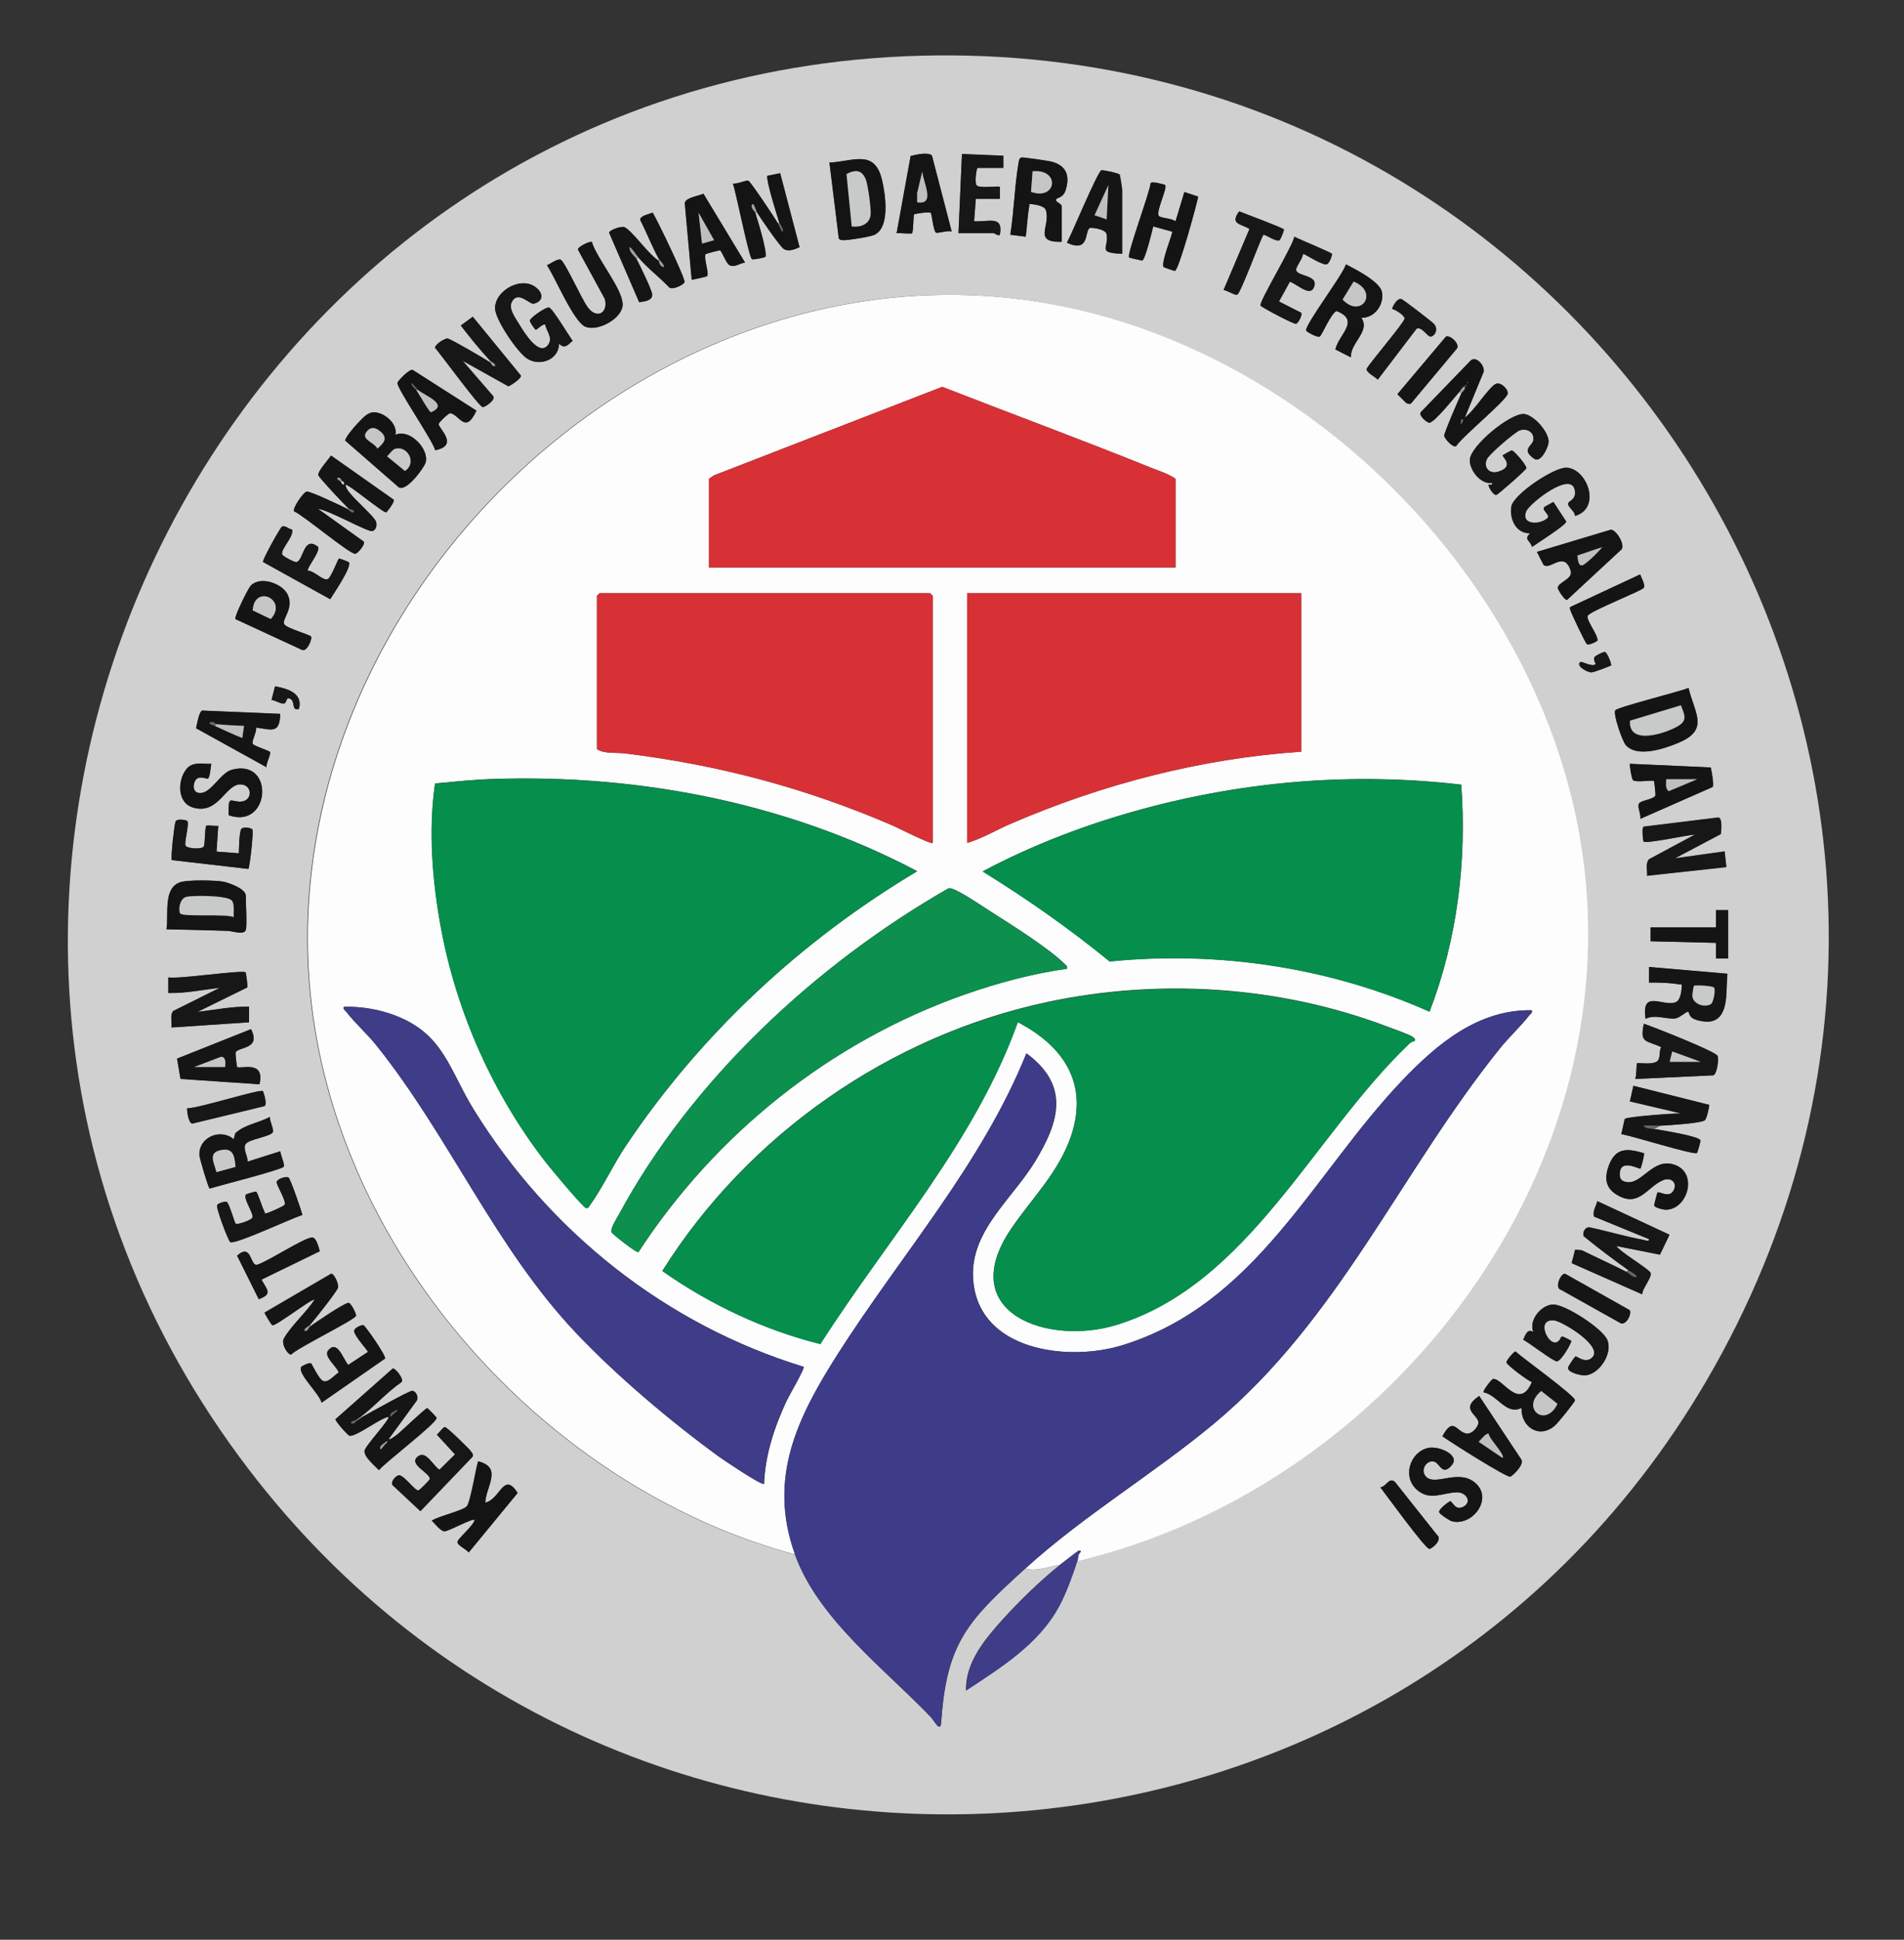 <?xml version="1.0" encoding="UTF-8"?>
<svg id="Layer_1" data-name="Layer 1" xmlns="http://www.w3.org/2000/svg" viewBox="0 0 110.01 112.02">
  <rect x="0" y="0" width="110.01" height="112.02" fill="#333333" stroke="none"/>
  <defs>
    <style>
      .cls-1 {
        fill: #3e3b88;
      }

      .cls-2 {
        fill: #666767;
      }

      .cls-3 {
        fill: #fdfdfd;
      }

      .cls-4 {
        fill: #0d8f4d;
      }

      .cls-5 {
        fill: #d73136;
      }

      .cls-6 {
        fill: #3f3c88;
      }

      .cls-7 {
        fill: #058e4c;
      }

      .cls-8 {
        fill: #181717;
      }

      .cls-9 {
        fill: #161515;
      }

      .cls-10 {
        fill: #c8c9c9;
      }

      .cls-11 {
        fill: #151414;
      }

      .cls-12 {
        fill: #9fa0a1;
      }

      .cls-13 {
        fill: #c6c6c6;
      }

      .cls-14 {
        fill: #d0d0d0;
      }

      .cls-15 {
        fill: #bebfc0;
      }
    </style>
  </defs>
  <path class="cls-14" d="M52.28,3.25c40.25-1.75,66.79,41.55,46.29,76.53-18.4,31.4-63.15,33.64-84.75,4.34C-10.17,51.6,12.08,5,52.28,3.25ZM54.98,13.37l-1.14-4.38c-.19-.23-.95-.06-1.23.02l-.81,4.46c.17-.03.84.05.89,0,.08-.08.08-1.04.11-1.08.05-.06.9-.17.97-.1.07.06.15,1.02.3,1.14.09.07.7-.15.9-.06ZM55.38,13.47h2.04c.05,0,.21.16.35.1.22-1.18-.7-.71-1.49-.79l.1-1.29h1.39v-.7c-.28-.05-1.21.11-1.35-.09-.12-.18,0-1,.06-1h1.49v-.7s-2.39-.1-2.39-.1l-.2,4.58ZM61.35,13.97v-2.04c0-.22-.45-.25-.3-.45.07-.09.39-.06.53-.52.25-.83.02-1.41-.82-1.63-.19-.05-1.65-.26-1.73-.24-.12.03-.14.14-.16.24-.24,1.34-.27,2.86-.49,4.22l.89.11c.08-.57.1-1.17.2-1.74.03-.14-.08-.17.14-.14.26.03.75.1.83.36.28.93-.78,1.85.92,1.82ZM47.92,9.39l.54,4.38c.07.1.19.1.3.1.3,0,1.54-.19,1.78-.32.89-.45.61-2.36.41-3.17-.43-1.79-1.66-1.05-3.04-.99ZM64.83,14.66v-3.73c0-.05-.12-.82-.14-.85-.06-.09-1-.28-1.06-.25-.25.14-1.69,3.65-1.99,4.18,1.3.61,1.02-.64,1.3-.84.09-.06.93.04.99.34.16.82-.59,1.07.89,1.14ZM43.74,12.28c.2.33,1.31,1.94,1.54,2.1.27.18.64.02.91-.1l-1.12-4.27-.74.15c-.07.27.57,2.3.7,2.73h-.1c-.17-.31-1.54-2.36-1.69-2.44-.11-.07-.69.22-.9.15.19.52.92,4.24,1.1,4.37.07.05.78-.09.79-.15.07-.37-.45-2.06-.6-2.53h.1ZM67.32,10.69s-.79-.24-.84-.1c-.05.55-1.39,4.11-1.24,4.28.03.03.71.18.75.18.18-.03.57-1.67.64-1.97l1.09.3c.08.07-.61,1.64-.5,2.03,0,.03.62.24.66.24.22-.03,1.24-3.77,1.35-4.29l-.8-.26-.51,1.69c-.23-.18-.75-.17-.94-.29-.26-.17.49-1.63.34-1.8ZM40.65,11.19c-.3.14-1.03.22-1.09.54l.4,4.43c.14-.02.86-.17.89-.21.13-.15-.22-1.11-.08-1.27.03-.03.78-.22.82-.22.11.02.35.75.56.86.3.15.6-.13.89-.15l-2.4-3.97ZM74.18,13.27c-.08-.11-2.26-.91-2.59-1.05-.54.74.07.69.6,1.01l-1.5,3.53c.19,0,.67.33.8.26.2-.12,1.26-3,1.49-3.44.11-.08.63.37.93.31.07-.02.3-.56.26-.6ZM38.07,14.96v.1c-.56-.31-1.54-1.74-1.99-1.94-.18-.08-.84.16-.89.31l1.74,4.02c.32-.04.77-.09.75-.45-.02-.27-.72-1.7-.9-2.04l.1-.1c.56.66,1.2,1.12,1.79,1.74.18.16.84-.15.88-.31.05-.22-1.56-3.55-1.84-4.01-.18.08-.75.18-.72.42.38.74.68,1.53,1.08,2.26ZM76.97,14.67c-.07-.1-1.91-.84-2.19-1-.09.55-2.07,3.79-1.95,3.98.06.1,1.95,1.1,2.05,1.05.13-.06.38-.52.29-.64l-1.28-.65.63-1.14c.38.11,1.13.86,1.37.36.37-.76-.92-.64-1.01-1.03-.04-.17.41-.69.39-.94.06-.05,1.02.61,1.34.61.21,0,.37-.57.35-.6ZM34.19,13.97c-.09-.06-.81.27-.79.44l1.55,2.84c.22.8-.45,1.22-.99.49-.34-.45-1.29-2.57-1.55-2.74-.16-.1-.6.23-.8.31.47.69,1.54,3.27,2.22,3.55.74.3,2.14-.48,2.15-1.27.01-.9-1.51-2.68-1.78-3.63ZM78.66,18.35c.76.02,1.34-.79,1.17-1.52-.13-.57-1.54-1.3-2.07-1.56-.18.62-2.35,3.45-2.3,3.82,0,.05.64.43.79.34.12-.07.65-1.35.97-1.47,1.39.55.13,1.34-.07,2.22l.9.46c-.07-.82,1.14-1.49.6-2.29ZM31.07,16.69c-.81-.83-2.46.04-2.46,1.11,0,.65,1.3,2.57,1.87,2.92.75.47,1.84.03,1.82-.88.33.33.5.1.79-.16-.21-.28-1.16-1.87-1.36-1.92-.18-.05-1.09.59-1.11.75-.01.09.29.52.34.53.08,0,.43-.38.55-.29.07.39.45.74.19,1.13-.52.8-1.44-.72-1.7-1.16-.2-.33-.62-.88-.43-1.27.35-.72,1.04.14,1.27.09.48-.11.59-.48.24-.85ZM45.93,89.77c1.34,3.73,5.2,6.61,7.86,9.4.18.19.55.93.59.3.31-4.63,1.58-5.91,4.87-8.9.58.24,1.37-.13,1.99-.2-1.13.91-2.31,2.05-3.29,3.13-1.04,1.15-2.18,2.5-2.14,4.13,2.01-1.33,4.2-2.68,5.37-4.87.4-.74.78-1.78,1.04-2.59,18.23-4.38,32.35-22.86,29.02-41.9-2.68-15.3-16.27-28.65-31.67-30.9-23.42-3.43-45.57,19.34-41.28,42.68,2.54,13.87,14.05,26.09,27.62,29.72ZM80.45,17.85c.19.05.7.36.7.55,0,.21-1.95,2.49-2.19,2.9-.04.22.51.47.64.63l2.24-2.94c.31-.16.64.49.83.45.27-.06.43-.47.16-.74-.13-.14-1.75-1.39-1.86-1.42-.26-.09-.57.52-.53.58ZM28.32,20.83v.1c-.29-.19-2.29-1.36-2.46-1.38-.17-.02-.73.34-.73.53.35.4,2.54,3.39,2.75,3.43.12.02.74-.39.62-.62l-1.78-2.06,2.65,1.48c.17-.07.75-.45.72-.62l-2.78-3.4-.69.51c.53.69,1.09,1.39,1.69,2.03ZM81.53,23.3l2.65-3.17c.19-.27-.42-.81-.64-.68l-2.8,3.32.5.5c.08.05.2.09.29.04ZM84.33,22.62l.1.1c-.15.33-1,2.27-.99,2.44,0,.15.5.72.69.6.36-.56,2.87-2.61,2.97-3.01.06-.25-.39-.71-.68-.58-.4.18-1.3,1.63-1.79,1.94l1.09-2.65c.06-.35-.43-.92-.75-.64l-2.89,2.99c-.12.19.36.6.5.6.29,0,1.47-1.49,1.74-1.79ZM27.53,23.72l-3.68-2.35c-.18-.11-.86.63-.89.73-.07.29,2.04,3.33,2.18,3.9,1.43-.28.16-1.28.2-1.52.01-.09.58-.65.69-.62.55.15.85,1.22,1.49-.14ZM22.85,25.11c.15-.67-.72-1.37-1.33-1.29-.33.04-.63.41-.86.64-.16.16-.73.82-.7.99l3.04,2.65c.41.44,1.53-1.11,1.6-1.4.2-.78-.94-1.96-1.74-1.59ZM86.82,26.3c-.05.06.75.66-.3.95-.48.13-.83-.26-.62-.73.12-.28,1.63-1.58,1.91-1.67.38-.12.79.07.79.5,0,.41-.79.58.05,1.15.37.25.8-.67.82-.97.03-.57-.85-1.58-1.43-1.62-.79-.05-3.08,1.83-3.12,2.64-.03.6.63,1.44,1.29,1.34.04.17-.17.06-.2.1-.06.08.27.63.44.59.11-.03,1.72-1.44,1.74-1.55-.04-.22-.71-1-.85-1.02-.03,0-.52.27-.53.29ZM20.17,29.39h-.1c-.33-.17-2.12-1.02-2.34-1-.2.02-.8.91-.75,1.13.57.25,3.19,2.46,3.54,2.46.14,0,.6-.55.5-.7l-2.64-1.89c.53.02,2.84,1.33,3.12,1.28.23-.04.31-.36.21-.58-.14-.29-1.16-1.2-1.44-1.55-.12-.15-.3-.35-.3-.54.1-.11,2.14,1.6,2.34,1.59.04,0,.5-.59.44-.73l-3.62-2.55c-.15.21-.78.92-.74,1.13.03.13,1.57,1.78,1.78,1.95ZM91,29.78c1.51-.45.73-2.67-.46-2.78-.69-.07-3.1,1.55-3.22,2.24s.26,1.57,1.09,1.54c-.4.4,0,.4.1.79.29-.21,1.94-1.24,1.98-1.46l-.74-1.13c-.09.05-.52.28-.54.31-.13.18.39.46.19.63-.48.42-1.55.37-1.22-.42.19-.44,2.75-2.48,2.82-1.08.02.48-.41.48-.4.68s.39.42.39.66ZM16.88,30.59c-.18-.01-.43-.27-.59-.17-.1.06-1.15,1.94-1.09,2.04l3.88,2.15c.2-.33,1.25-1.86,1.08-2.13-.02-.03-.55-.24-.58-.21-.07.05-.46,1.13-.66,1.19-.28.08-.79-.51-1.13-.49-.1-.14.72-1.09.59-1.38-.86-.68-.83.78-1.25.88-.09.02-.79-.33-.83-.45-.09-.3.68-1.01.58-1.42ZM89.22,32.65c.41.24,1.16-.84,1.53.31.16.5-.8.68-.74,1.03,0,.05.38.69.53.66l3.15-2.92c.22-.28-.32-1.16-.63-1.13l-4.26,1.28c.09.13.35.74.42.78ZM94.77,33.17l-4.03,1.88c-.07.07-.02.13,0,.2.03.13.86,1.89.95,1.95.12.08.6-.16.61-.22.02-.34-.7-1.22-.56-1.43.17-.27,3.13-1.44,3.23-1.6.12-.18-.15-.57-.2-.78ZM17.97,36.76c-.09-.12-1.39-.47-1.54-.7-.19-.29.61-.94.17-1.76-.34-.63-1.58-1.04-2.11-.48-.16.17-.97,1.82-.89,1.93l3.85,1.78c.29.14.6-.66.52-.77ZM93.08,38.43c.04-.06-.2-.74-.36-.78-.08-.02-.55.22-.59.29-.1.16.07.38.06.4-.17.23-.81-.19-.9-.1-.23.23.4.58.65.59.15,0,1.1-.35,1.13-.4ZM17.28,40.93c.22-.92-.68-1.16-1.39-1.29l-.2.79c.21,0,.55.25.73.2.16-.05.09-.37.31-.29.38.14.06.75.55.6ZM97.56,39.73c-.51.21-4.11,1.11-4.23,1.29-.14.2.4,1.76.6,2,.65.76,2.27.21,3.06-.13,1.79-.75.92-1.7.57-3.16ZM16.19,41.22l-4.51-.19c-.18.06-.3.79-.35,1.02l4.07,2.25c-.05-.21.29-.76.19-.89-.04-.06-.98-.36-1-.47-.03-.21.24-.67.21-.93.93.13,1.36.37,1.39-.8ZM12.21,44.11c-.52.03-1.06-.15-1.44.3-.51.63-.56,1.93.36,2.22,1.51.47,1.89-1.41,2.81-1.33.65.06.65.94,0,.99s-.76-.46-.73.79c2.41.83,2.67-3.29.19-2.63-.67.18-1.19,1.35-1.84,1.35-.4,0-.45-.39-.3-.7.19-.38.68-.09.75-.14.13-.1.15-.66.19-.85ZM98.84,44.32l-4.67-.21s.1.89.19.95c.19.14,1.13-.03,1.2.04.03.03.11.79.09.83-.08.23-.83.29-.94.46-.14.2.13.65.06.9l4.18-1.84c.1-.09-.07-1.09-.11-1.13ZM99.43,48.17c.02-.21.11-.91-.14-.97l-4.32.53c-.12.07-.02.82,0,.85.15.16,2.57-.38,2.98-.4l-2.68,1.44c-.2.24-.07.64-.1.94l4.58-.5-.1-.9-2.88.4,2.67-1.41ZM10.81,47.4s-.6-.17-.67.06-.28,2.12-.21,2.21l4.42.51c.09-.17.31-2.16.23-2.28-.06-.09-.53-.18-.64-.02-.12.19-.13,1.12-.14,1.4l-1.29-.1.1-1.49c-.14.03-.64-.04-.69,0-.09.09-.06,1.06-.15,1.2-.13.18-1.01.11-1.06-.07-.06-.26.25-1.27.1-1.42ZM14.2,53.71c.08-.27,0-1.58,0-1.99s-1.02-.77-1.37-.82c-.49-.07-1.95-.1-2.4.04-1.03.32-.68,1.87-.81,2.72,1.18.02,2.36.06,3.54.09.23,0,.94.26,1.04-.05ZM99.85,52.56h-.7s0,.99,0,.99h-3.78v.8s3.78.1,3.78.1v.9s.7,0,.7,0v-2.79ZM97.56,58.43s.03.26.26.39c.26.15.82.23,1.12.15,1.01-.3.76-1.91.87-2.73l-4.53-.39v.9c.58-.01,1.17,0,1.74.1.14.02.16-.07.15.15-.02.27-.08.75-.32.87-.69.34-2.04-.8-1.77.97.54-.27,1.24.04,1.71-.02.27-.03.68-.45.77-.38ZM14.19,56.15c-.16-.16-3.91.41-4.47.29v.9c1,.02,1.99-.19,2.98-.3l-2.69,1.34c-.2.22-.06.66-.1.95l4.48-.3v-.9c-1-.02-1.99.19-2.98.3l2.87-1.41c.05-.07-.06-.84-.09-.88ZM94.48,62.31l4.51-.21c.22-.07.32-.9.25-1.12-.09-.25-3.73-1.68-4.26-1.86-.25,1.15.11.93,1,1.35-.13.22-.03.62-.2.79-.25.27-1.14.09-1.2.15-.03.03-.02.75-.1.9ZM14.5,59.43l-4.27,1.7.2,1.17,4.56.31c.34-1.44-1.14-.84-1.29-1-.03-.03-.11-.79-.09-.83.12-.35,1.5-.16.89-1.36ZM95.97,65c.47-.02,2.2-.13,2.51-.3.14-.08.31-.86.27-.9l-4.38-1.1-.2.9,2.98.7c-.41-.02-3.11.18-3.27.31-.04.03-.16.74-.21.88.54.07,4.18,1.22,4.37,1.09.03-.02.21-.61.2-.73-.08-.25-2.29-.59-2.68-.66l.4-.2ZM15.19,63.01c-.18-.13-3.81,1.03-4.37.99-.04.04.07.95.32.88l4.09-.99c.28,0,0-.85-.04-.88ZM15.59,64.5c-.64.35-1.44.43-1.99.94l-.09.35c-.75-.66-2.05-.12-1.98.93.01.2.5,1.86.59,1.91.52-.16,4.15-1.08,4.28-1.26.08-.11-.2-.71-.2-.89l-1.89.6c.02-.31-.29-.75-.11-1.02s1.41-.42,1.56-.67c.1-.16-.2-.67-.16-.9ZM94.97,66.59c-.95-.28-1.61-.32-2,.72-.26.68-.22,1.27.45,1.68,1.29.79,1.75-.46,2.69-.84.49-.2.88.22.56.66-.26.37-.79-.03-.89.06-.03.03-.2.7-.19.74.03.14.53.24.65.25,1.27.02,1.91-2.13.51-2.6-1.25-.42-1.87,1.18-2.78,1-.32-.06-.39-.22-.37-.52.04-.84,1.12-.2,1.19-.26.04-.03.25-.83.2-.89ZM16.67,68c-.14-.09-.64.08-.68.25-.04.19.58,1.11.45,1.33-.05.09-.87.44-1.02.48-.19.05-.1-.02-.15-.11-.13-.23-.36-1.03-.47-1.13-.04-.03-.57.14-.59.17-.17.23.46,1.08.38,1.32-.05.15-.86.44-.98.35-.05-.04-.36-1.14-.5-1.24-.1-.07-.5.07-.56.16-.1.14.64,2.07.75,2.15.26.18,3.63-1.42,4.17-1.56-.06-.29-.7-2.11-.8-2.17ZM93.98,73.45c-.85-.44-1.73-.82-2.58-1.25l-.39-.04-.2.78,4.07,1.8c0-.32.57-.97.49-1.23-.07-.22-1.77-1.21-1.98-1.56l2.52.5.55-1.15-4.17-1.94c-.07.3-.28.56-.19.89l3.17,1.3c.02.19-.2.07-.3.05-1.05-.19-2.1-.51-3.15-.73-.25,0-.39.3-.32.51.83.68,1.7,1.33,2.58,1.96l-.1.1ZM18.48,72.26c-.07-.21-.19-.79-.44-.8-.46,0-2.58,1.41-3.21,1.58-.39.04-.3-1.28-1.13-.53l1.25,2.51c.83-.3.48-.53.16-1.13l3.37-1.64ZM17.88,76.54c.26-.29,1.58-1.95,1.65-2.19.06-.19-.23-.82-.4-.8l-3.84,2.24c-.01.05.4.73.45.73.26.02,2.32-1.59,2.44-1.48-.47.73-1.36,1.52-1.78,2.25-.17.3.22.94.42.92.39-.4,3.72-2.02,3.75-2.24.02-.11-.3-.77-.45-.74-.29.05-1.9,1.14-2.24,1.39v-.1ZM94.16,75.66l-3.73-2.1c-.25-.04-.64.83-.23.93l3.45,1.93c.32.1.64-.54.51-.76ZM90.79,77.43c-.82-.46-.46-.17-.79.05-.52.35-1.33-1.38-.18-1.23.46.06,2.94,1.54,2.13,2.18-.38.3-.8-.1-.91-.1-.05,0-.43.57-.44.65-.03.28.72.44.94.44.82,0,1.66-1.24,1.33-2.04-.27-.66-2.43-2.06-3.13-2.05s-1.44.93-1.14,1.59c-.34-.22-.47.16-.59.44.32.17,1.73,1.25,1.94,1.25.26,0,.89-1.13.84-1.19ZM18.58,81.01l3.67-2.55c.05-.18-1.14-1.89-1.25-1.92-.13-.04-.56.17-.54.34.03.31.8,1.12.8,1.2l-1.14.75c-.31-.36-.61-1.45-1.15-.85-.31.35.5.93.6,1.29-.28.16-.64.67-.95.46-.24-.16-.6-.96-.65-.99-.1-.06-.54.15-.57.21-.22.39,1.1,1.59,1.18,2.07ZM87.91,81.31c-.03,1.08,1.02,1.81,1.94,1,.16-.14,1.14-1.35,1.15-1.45,0-.26-3.04-2.45-3.44-2.82-.08,0-.53.51-.52.63.01.15,1.23,1.05,1.47,1.14-.73,1.69-1.68-.23-2.24-.18-.08,0-.61.69-.55.77.8.15,1.3,1.34,2.19.9ZM20.86,81.81c.8-.61,1.5-1.41,2.34-1.99.18-.17-.36-.83-.5-.79l-3.31,2.93c0,.12.74.95.82.96.46,0,1.69-.98,2.24-1.1.13.12-1.34,1.67-1.38,1.96-.05.35.61.88.83,1.12.34-.44,3.38-2.74,3.33-3.02,0-.04-.5-.56-.54-.56-.11,0-1.46,1.3-1.69,1.49-.09.07-.47.37-.54.3l1.62-2.22c.13-.2-.04-.56-.27-.57-.16,0-2.48,1.29-2.84,1.49h-.1ZM85.47,80.62c-1.16.78-.05,1.08-.05,1.54,0,.24-.39.71-.72.63-.6-.15-.74-.98-1.36.16.44.32,3.69,2.38,3.91,2.33.16-.03.86-.74.64-1l-2.42-3.65ZM25.7,82.41c-.11.02-.34.35-.46.44l1.05,1.14-.9.89c-.35-.23-.76-1.09-1.2-.8-.7.46.71.98.64,1.34,0,.06-.6.64-.65.65-.2.03-.79-.83-1.1-.87-.2-.03-.62.46-.33.63l1.54,1.44,3.02-3.15c.05-.12-.02-.19-.08-.28-.11-.17-1.43-1.45-1.53-1.43ZM82.51,83.62c-1.05.24-1.53,1.69-.6,2.45.74.61,1.49.12,2.28.11.51,0,.86.53.4.81-.52.31-.65-.29-.8-.29-.07,0-.67.46-.64.62.02.12.62.5.76.54,1.22.28,2.41-1.38,1.27-2.27-.93-.72-2.18.18-2.73-.26-.45-.36-.06-1.06.42-.92.33.09.46.87,1.02.19.48-.58-.77-1.12-1.38-.98ZM28.03,86.78c.04-.95,1.02-2.01-.4-2.39-.09.09-.42,2.23-.65,2.58-.18.26-1.7.6-2.04.85.18.15.51.61.74.61s1.61-.76,1.74-.66c-.05.32-.96,1.07-.99,1.26-.04.22.53.43.64.63l2.83-3.44c-.81-1.29-1.01.4-1.88.56ZM79.75,85.89c.32.42,2.61,3.56,2.83,3.56.17,0,.8-.55.44-.81l-2.42-3.05c-.36-.31-.49.28-.85.31Z"/>
  <path class="cls-3" d="M62.25,90.17c.05-.16,0-.4.2-.55.02-.07-.1-.07-.15-.05-.06.03-.91.69-1.05.8-.62.07-1.41.43-1.99.2,3.37-3.06,7.38-5.44,10.89-8.36,7.24-6.03,10.78-14.56,16.57-21.73.5-.61,1.18-1.25,1.64-1.84.08-.1.19-.13.15-.3-3.11-.05-5.49,1.96-7.51,4.08-5.17,5.43-8.41,12.89-16.16,15.27-2.95.91-7.8.4-8.53-3.21-.62-3.11,2.03-5.01,3.49-7.39s1.99-4.43-.49-6.26c-2.59,6.41-7.23,11.6-10.89,17.35-2.33,3.66-4.08,7.16-2.48,11.59-13.57-3.64-25.08-15.85-27.62-29.72-4.28-23.34,17.86-46.1,41.28-42.68,15.4,2.25,28.98,15.6,31.67,30.9,3.34,19.04-10.78,37.52-29.02,41.9ZM67.92,32.77v-5.12c-.4-.28-.91-.44-1.37-.62-4.01-1.62-8.08-3.12-12.11-4.69l-13.18,5.11-.3.2v5.12h26.96ZM53.89,48.68v-14.27s-.14-.15-.15-.15h-19.1s-.15.14-.15.15v8.85c.43.29,1.14.19,1.64.25,5.47.68,10.39,1.99,15.44,4.16.29.13,2.22,1.11,2.32,1.01ZM75.18,34.26h-19.3v14.42c.86-.25,1.68-.75,2.52-1.11,5.31-2.29,10.99-3.77,16.78-4.16v-9.15ZM27.61,45.03c-.82.04-1.66.15-2.47.21-.39,2.71-.16,5.63.34,8.33.9,4.9,3.04,9.68,6.1,13.6.26.33,2.12,2.56,2.28,2.59.14.03.17-.08.23-.16.71-.98,1.35-2.35,2.06-3.41,4.33-6.47,10.16-11.9,16.85-15.88-7.74-4.08-16.64-5.72-25.38-5.29ZM84.42,45.31c-6.2-.72-12.4-.22-18.41,1.41-3.18.86-6.33,2.06-9.23,3.6,2.56,1.58,5.01,3.3,7.34,5.2,6.28-.63,12.73.34,18.48,2.9,1.59-4.12,2.16-8.69,1.83-13.12ZM61.65,55.95c.04-.17-.05-.2-.15-.3-.91-.89-2.95-2.18-4.07-2.89-.53-.34-1.87-1.25-2.37-1.42-.13-.04-.21-.09-.33,0-7.59,4.36-14.75,11.01-18.95,18.76-.13.23-.54.87-.44,1.06.07.13,1.45,1.2,1.55,1.15,4.46-6.85,11.11-12.16,18.85-14.88,1.91-.67,3.91-1.21,5.92-1.49ZM81.74,60.12c.07-.09-.03-.18-.11-.24-.18-.14-1.25-.51-1.56-.63-6.17-2.32-13.09-2.76-19.54-1.39-9.11,1.94-17.32,7.66-22.26,15.53,2.75,1.94,5.86,3.4,9.13,4.22,3.91-6.12,8.92-11.65,11.41-18.59,2.64,1.38,4.09,3.54,3.08,6.56-.72,2.14-2.3,3.64-3.51,5.44-3.21,4.81,2.19,6.72,6.17,5.47,7.63-2.38,11.36-10.98,16.89-16.24.11-.11.29-.13.3-.15ZM46.43,78.93c-7.96-2.44-14.68-7.79-19.04-14.83-1.43-2.31-1.73-4.36-4.51-5.44-.95-.37-1.99-.54-3.01-.52-.04.17.07.2.15.3.48.63,1.21,1.28,1.74,1.94,4.22,5.27,6.87,11.69,11.54,16.61,2.36,2.49,5.49,5.13,8.27,7.15.24.17,2.47,1.68,2.58,1.55.06-1.68.61-3.31,1.31-4.81.14-.29,1.05-1.85.98-1.95Z"/>
  <path class="cls-1" d="M45.93,89.77c-1.59-4.43.15-7.93,2.48-11.59,3.67-5.75,8.31-10.95,10.89-17.35,2.48,1.83,1.9,3.95.49,6.26s-4.12,4.28-3.49,7.39c.72,3.62,5.58,4.12,8.53,3.21,7.75-2.38,11-9.84,16.16-15.27,2.02-2.12,4.4-4.13,7.51-4.08.04.17-.07.2-.15.3-.46.6-1.14,1.23-1.64,1.84-5.79,7.17-9.32,15.7-16.57,21.73-3.51,2.92-7.52,5.29-10.89,8.36s-4.57,4.28-4.87,8.9c-.04.63-.42-.12-.59-.3-2.67-2.79-6.52-5.67-7.86-9.4Z"/>
  <path class="cls-6" d="M61.25,90.36c.14-.11.99-.77,1.05-.8.04-.02.16-.03.15.05-.19.15-.14.38-.2.55-.26.8-.64,1.85-1.04,2.59-1.18,2.2-3.36,3.54-5.37,4.87-.04-1.63,1.1-2.98,2.14-4.13.98-1.08,2.15-2.22,3.29-3.13Z"/>
  <path class="cls-8" d="M94.08,73.35c-.88-.62-1.75-1.28-2.58-1.96-.07-.21.07-.51.32-.51,1.05.22,2.1.54,3.15.73.1.02.33.13.3-.05l-3.17-1.3c-.09-.33.12-.59.19-.89l4.17,1.94-.55,1.15-2.52-.5c.21.35,1.92,1.34,1.98,1.56.08.26-.49.91-.49,1.23l-4.07-1.8.2-.78.39.04c.86.42,1.73.81,2.58,1.25.17.09.35.33.6.3-.09-.19-.33-.28-.5-.4Z"/>
  <path class="cls-9" d="M20.17,29.39c-.2-.17-1.75-1.82-1.78-1.95-.04-.21.59-.92.74-1.13l3.62,2.55c.06.13-.4.72-.44.73-.2.02-2.23-1.69-2.34-1.59,0,.2.18.4.3.54.28.35,1.3,1.26,1.44,1.55.1.22.02.54-.21.58-.28.05-2.59-1.26-3.12-1.28l2.64,1.89c.1.16-.36.7-.5.7-.35,0-2.97-2.21-3.54-2.46-.05-.23.56-1.11.75-1.13.22-.02,2.01.83,2.34,1,.1.05.18.23.35.2.15-.14-.23-.19-.25-.2ZM19.67,27.79c.06.06.08.21.2.2.05-.19-.07-.16-.1-.2-.07-.09-.09-.23-.25-.2l-.05.05c.04.07.15.1.2.15Z"/>
  <path class="cls-9" d="M20.86,81.81s-.22.15-.3.2c-.03.02-.4.07-.25.2.16.03.25-.14.35-.2.11-.06.21-.15.3-.2.36-.2,2.68-1.5,2.84-1.49.24,0,.4.37.27.57l-1.62,2.22c.08.07.45-.23.54-.3.23-.19,1.58-1.48,1.69-1.49.04,0,.53.52.54.56.05.28-2.98,2.58-3.33,3.02-.22-.24-.88-.77-.83-1.12.04-.29,1.51-1.84,1.38-1.96-.55.12-1.78,1.11-2.24,1.1-.08,0-.83-.83-.82-.96l3.31-2.93c.14-.03.67.63.5.79-.84.57-1.54,1.38-2.34,1.99ZM22.56,81.81l.39-.35-.05-.05c-.14.15-.4.13-.35.4ZM22.26,83.3c-.12.09-.31.16-.3.35l.05.05.25-.3c.15-.15.2-.25,0-.1Z"/>
  <path class="cls-8" d="M99.43,48.17l-2.67,1.41,2.88-.4.1.9-4.58.5c.03-.3-.1-.7.1-.94l2.68-1.44c-.41.01-2.83.55-2.98.4-.03-.03-.12-.78,0-.85l4.32-.53c.25.06.16.75.14.97Z"/>
  <path class="cls-8" d="M14.19,56.15s.14.8.09.88l-2.87,1.41c.99-.11,1.98-.32,2.98-.3v.9s-4.48.3-4.48.3c.03-.29-.1-.73.1-.95l2.69-1.34c-.99.11-1.98.32-2.98.3v-.9c.56.11,4.31-.45,4.47-.29Z"/>
  <path class="cls-8" d="M28.32,20.83c-.59-.64-1.15-1.34-1.69-2.03l.69-.51,2.78,3.4c.03.17-.55.55-.72.62l-2.65-1.48,1.78,2.06c.12.23-.51.64-.62.62-.22-.04-2.41-3.03-2.75-3.43,0-.19.56-.55.73-.53.18.02,2.17,1.19,2.46,1.38.08.05.09.27.3.2-.02-.16-.22-.21-.3-.3Z"/>
  <path class="cls-9" d="M17.88,76.64c.34-.25,1.95-1.34,2.24-1.39.15-.03.47.63.45.74-.03.22-3.36,1.84-3.75,2.24-.19.02-.59-.61-.42-.92.41-.74,1.3-1.52,1.78-2.25-.12-.11-2.18,1.5-2.44,1.48-.05,0-.46-.68-.45-.73l3.84-2.24c.18-.02.46.61.4.8-.08.24-1.39,1.89-1.65,2.19-.08.09-.28.14-.3.3.21.07.22-.14.3-.2Z"/>
  <path class="cls-11" d="M84.33,22.62c-.27.3-1.45,1.79-1.74,1.79-.15,0-.63-.41-.5-.6l2.89-2.99c.32-.28.81.29.75.64l-1.09,2.65c.49-.31,1.39-1.76,1.79-1.94.29-.13.75.33.68.58-.1.4-2.61,2.45-2.97,3.01-.19.12-.69-.45-.69-.6,0-.17.84-2.11.99-2.44.05-.11.26-.2.2-.4.02.02.1-.02.1-.05,0-.11-.15,0-.1.05-.16.03-.21.2-.3.3ZM84.78,22.03v.1c.06-.03.06-.07,0-.1ZM84.43,24.21l-.05.3c.15-.1.25-.31.05-.3Z"/>
  <path class="cls-11" d="M43.74,12.28c-.05-.09-.16-.5-.25-.5-.2.17.12.42.15.5.15.47.67,2.16.6,2.53-.01.06-.73.2-.79.15-.18-.13-.92-3.85-1.1-4.37.21.07.79-.22.9-.15.14.08,1.51,2.13,1.69,2.44.09.16.14.35.25.5.18,0-.14-.46-.15-.5-.14-.42-.78-2.45-.7-2.73l.74-.15,1.12,4.27c-.27.12-.65.28-.91.1-.23-.15-1.34-1.76-1.54-2.1Z"/>
  <path class="cls-9" d="M95.57,65.2c.39.07,2.6.41,2.68.66,0,.12-.17.7-.2.73-.18.13-3.83-1.02-4.37-1.09.06-.14.18-.85.21-.88.16-.13,2.86-.33,3.27-.31l-2.98-.7.2-.9,4.38,1.1s-.13.82-.27.9c-.31.17-2.05.27-2.51.3-.33.02-.66-.01-.99,0,.04.18.44.17.6.2Z"/>
  <path class="cls-9" d="M36.88,14.86c-.16-.19-.31-.45-.5-.6-.05.3.32.56.4.7.18.35.88,1.77.9,2.04.03.36-.43.41-.75.45l-1.74-4.02c.05-.15.71-.39.89-.31.45.2,1.43,1.63,1.99,1.94,0,.13.13.4.3.35-.03-.19-.25-.36-.3-.45-.4-.73-.7-1.51-1.08-2.26-.02-.24.55-.34.72-.42.28.46,1.89,3.79,1.84,4.01-.04.16-.7.47-.88.31-.59-.62-1.23-1.09-1.79-1.74Z"/>
  <path class="cls-9" d="M97.56,58.43c-.09-.07-.51.35-.77.38-.48.06-1.17-.26-1.71.02-.28-1.77,1.08-.63,1.77-.97.24-.12.31-.61.32-.87.01-.22,0-.12-.15-.15-.57-.09-1.17-.11-1.74-.1v-.9s4.53.39,4.53.39c-.12.82.14,2.43-.87,2.73-.29.09-.86,0-1.12-.15-.23-.13-.24-.37-.26-.39ZM99.04,57.05c-.08-.12-1.12-.16-1.17-.11-.02.02-.09.49-.09.55.02.51.73.73,1.08.5.14-.09.27-.8.18-.93Z"/>
  <path class="cls-11" d="M61.35,13.97c-1.7.03-.64-.89-.92-1.82-.08-.26-.57-.33-.83-.36-.22-.03-.11,0-.14.14-.11.57-.13,1.17-.2,1.74l-.89-.11c.22-1.35.25-2.88.49-4.22.02-.11.04-.21.16-.24.08-.02,1.54.19,1.73.24.85.22,1.08.8.82,1.63-.14.46-.46.43-.53.52-.15.19.3.23.3.45v2.04ZM59.57,11.08c1.48.53,1.72-1.34.09-1.19l-.09,1.19Z"/>
  <path class="cls-9" d="M15.59,64.5c-.04.23.26.74.16.9-.15.24-1.37.39-1.56.67s.13.71.11,1.02l1.89-.6c0,.18.27.78.2.89-.13.18-3.76,1.1-4.28,1.26-.08-.06-.57-1.72-.59-1.91-.07-1.05,1.23-1.59,1.98-.93l.09-.35c.55-.51,1.35-.59,1.99-.94ZM13.6,67.39c-.05-.52-.09-1.08-.74-.99-.88.12-.53.67-.36,1.29l1.09-.3Z"/>
  <path class="cls-11" d="M87.91,81.31c-.88.44-1.38-.75-2.19-.9-.07-.08.47-.76.55-.77.56-.05,1.51,1.87,2.24.18-.24-.09-1.46-.99-1.47-1.14,0-.12.44-.63.52-.63.4.37,3.44,2.55,3.44,2.82,0,.1-.99,1.31-1.15,1.45-.92.81-1.97.08-1.94-1ZM89.05,80.33c-1.23.99.25,2.17.94.74l-.94-.74Z"/>
  <path class="cls-11" d="M78.66,18.35c.54.79-.67,1.46-.6,2.29l-.9-.46c.21-.88,1.46-1.66.07-2.22-.32.12-.85,1.4-.97,1.47-.15.09-.78-.29-.79-.34-.05-.37,2.11-3.2,2.3-3.82.52.26,1.93.99,2.07,1.56.17.74-.41,1.54-1.17,1.52ZM78.21,16.26l-.64,1.04c1.08,1.13,2.12-.44.64-1.04Z"/>
  <path class="cls-11" d="M22.85,25.11c.8-.37,1.95.81,1.74,1.59-.07.28-1.19,1.83-1.6,1.4l-3.04-2.65c-.03-.17.55-.83.7-.99.23-.23.52-.6.86-.64.61-.08,1.48.62,1.33,1.29ZM22.02,24.95c-.28-.27-.62-.35-.86,0-.3.43.43.56.65.95.34-.31.62-.57.21-.96ZM22.83,25.92c-.17.05-.32.32-.47.43l1.04.85c.72-.48.12-1.48-.57-1.28Z"/>
  <path class="cls-8" d="M91,29.78c0-.25-.38-.46-.39-.66s.42-.2.4-.68c-.07-1.41-2.63.63-2.82,1.08-.33.78.73.84,1.22.42.2-.18-.32-.45-.19-.63.02-.03.45-.26.54-.31l.74,1.13c-.04.21-1.68,1.25-1.98,1.46-.1-.4-.5-.39-.1-.79-.83.03-1.21-.81-1.09-1.54s2.52-2.31,3.22-2.24c1.19.12,1.97,2.33.46,2.78Z"/>
  <path class="cls-11" d="M14.2,53.71c-.1.31-.81.05-1.04.05-1.18-.04-2.36-.07-3.54-.09.14-.85-.21-2.4.81-2.72.44-.14,1.9-.11,2.4-.04.35.05,1.37.42,1.37.82s.08,1.72,0,1.99ZM13.38,51.99c-.28-.28-2.18-.29-2.59-.2-.45.1-.48.85-.36.97.21.21,2.6,0,3.08.2-.01-.25.06-.79-.12-.97Z"/>
  <path class="cls-11" d="M97.56,39.73c.35,1.46,1.22,2.41-.57,3.16-.8.34-2.41.89-3.06.13-.2-.24-.74-1.79-.6-2,.13-.18,3.73-1.08,4.23-1.29ZM94.18,41.62c-.11,1.45,2.05.72,2.76.32.6-.35.38-.68.18-1.21l-2.94.89Z"/>
  <path class="cls-8" d="M90.79,77.43c.04.06-.58,1.2-.84,1.19-.21,0-1.62-1.09-1.94-1.25.13-.28.26-.66.59-.44-.3-.67.46-1.58,1.14-1.59s2.86,1.39,3.13,2.05c.33.8-.51,2.04-1.33,2.04-.21,0-.96-.16-.94-.44,0-.08.38-.65.44-.65.1,0,.52.4.91.1.81-.64-1.67-2.12-2.13-2.18-1.15-.15-.35,1.58.18,1.23.34-.22-.03-.52.79-.05Z"/>
  <path class="cls-8" d="M86.82,26.3s.5-.3.53-.29c.14.02.81.8.85,1.02-.02.11-1.63,1.52-1.74,1.55-.16.04-.5-.51-.44-.59.03-.04.24.08.2-.1-.66.1-1.31-.73-1.29-1.34.04-.81,2.33-2.69,3.12-2.64.57.04,1.46,1.05,1.43,1.62-.02.3-.45,1.22-.82.97-.84-.57-.05-.74-.05-1.15,0-.44-.41-.62-.79-.5-.28.09-1.79,1.39-1.91,1.67-.21.47.14.86.62.73,1.05-.29.25-.89.3-.95Z"/>
  <path class="cls-11" d="M47.92,9.39c1.38-.06,2.61-.8,3.04.99.2.82.48,2.72-.41,3.17-.24.12-1.48.31-1.78.32-.11,0-.23,0-.3-.1l-.54-4.38ZM49.21,13.07c.5.07,1.02-.11,1.09-.66.04-.31-.15-1.71-.26-2.01-.22-.59-.6-.63-1.13-.36l.3,3.02Z"/>
  <path class="cls-8" d="M31.07,16.69c.35.36.24.73-.24.85-.23.05-.92-.8-1.27-.09-.19.39.22.93.43,1.27.27.44,1.18,1.96,1.7,1.16.26-.39-.12-.74-.19-1.13-.12-.09-.47.3-.55.29-.04,0-.35-.44-.34-.53.03-.17.94-.8,1.11-.75.2.05,1.15,1.64,1.36,1.92-.29.25-.47.49-.79.16.02.9-1.07,1.34-1.82.88-.56-.35-1.87-2.27-1.87-2.92,0-1.07,1.65-1.94,2.46-1.11Z"/>
  <path class="cls-11" d="M67.32,10.69c.15.17-.6,1.62-.34,1.8.19.12.71.11.94.29l.51-1.69.8.26c-.1.52-1.12,4.26-1.35,4.29-.03,0-.65-.2-.66-.24-.11-.39.58-1.96.5-2.03l-1.09-.3c-.07.29-.47,1.94-.64,1.97-.04,0-.73-.15-.75-.18-.15-.17,1.19-3.73,1.24-4.28.05-.14.81.07.84.1Z"/>
  <path class="cls-9" d="M34.19,13.97c.27.95,1.79,2.72,1.78,3.63-.01.78-1.41,1.57-2.15,1.27-.68-.28-1.75-2.86-2.22-3.55.2-.08.64-.41.8-.31.26.16,1.21,2.28,1.55,2.74.55.73,1.21.3.99-.49l-1.55-2.84c-.02-.17.7-.5.79-.44Z"/>
  <path class="cls-11" d="M28.03,86.78c.87-.16,1.07-1.85,1.88-.56l-2.83,3.44c-.11-.2-.68-.41-.64-.63.03-.18.93-.93.99-1.26-.13-.11-1.49.66-1.74.66s-.56-.46-.74-.61c.34-.25,1.86-.59,2.04-.85.23-.35.56-2.49.65-2.58,1.42.37.44,1.44.4,2.39Z"/>
  <path class="cls-9" d="M82.51,83.62c.61-.14,1.86.4,1.38.98-.56.68-.7-.1-1.02-.19-.48-.13-.87.57-.42.92.55.43,1.8-.46,2.73.26,1.14.88-.05,2.54-1.27,2.27-.14-.03-.74-.42-.76-.54-.03-.16.57-.62.64-.62.15,0,.28.6.8.29.46-.28.12-.81-.4-.81-.79.01-1.54.5-2.28-.11-.92-.76-.44-2.21.6-2.45Z"/>
  <path class="cls-11" d="M94.97,66.59c.06.06-.16.86-.2.89-.07.05-1.14-.59-1.19.26-.02.3.05.46.37.52.91.18,1.53-1.42,2.78-1,1.4.47.76,2.62-.51,2.6-.13,0-.62-.11-.65-.25,0-.04.17-.71.19-.74.09-.09.62.31.89-.06.32-.45-.07-.86-.56-.66-.94.38-1.4,1.63-2.69.84-.67-.41-.7-1-.45-1.68.39-1.04,1.05-1,2-.72Z"/>
  <path class="cls-8" d="M94.48,62.31c.08-.14.07-.86.1-.9.05-.06.94.12,1.2-.15.16-.17.07-.57.2-.79-.88-.41-1.24-.2-1-1.35.53.18,4.18,1.61,4.26,1.86.07.21-.03,1.04-.25,1.12l-4.51.21ZM96.47,61.32h1.79l-1.64-.6-.15.6Z"/>
  <path class="cls-9" d="M64.83,14.66c-1.49-.07-.73-.33-.89-1.14-.06-.29-.9-.4-.99-.34-.28.2,0,1.44-1.3.84.29-.53,1.74-4.03,1.99-4.18.06-.03,1,.16,1.06.25.02.04.14.8.14.85v3.73ZM63.94,12.67l.1-1.99-.79,1.74.69.25Z"/>
  <path class="cls-11" d="M98.84,44.32s.22,1.04.11,1.13l-4.18,1.84c.07-.25-.2-.7-.06-.9.12-.17.87-.23.94-.46.01-.04-.06-.8-.09-.83-.07-.07-1.01.1-1.2-.04-.09-.07-.23-.92-.19-.95l4.67.21ZM98.06,45h-1.79c.01.24-.08.53.15.69l1.64-.69Z"/>
  <path class="cls-9" d="M14.5,59.43c.62,1.2-.77,1.01-.89,1.36-.01.04.06.8.09.83.15.16,1.64-.45,1.29,1l-4.56-.31-.2-1.17,4.27-1.7ZM13.01,61.62c0-.21.07-.59-.24-.59l-1.55.59h1.79Z"/>
  <path class="cls-11" d="M12.21,44.11c-.04.19-.07.76-.19.85-.07.05-.56-.23-.75.14-.15.31-.1.7.3.7.65,0,1.16-1.17,1.84-1.35,2.48-.66,2.22,3.47-.19,2.63-.03-1.25.09-.74.73-.79s.65-.94,0-.99c-.92-.08-1.3,1.79-2.81,1.33-.92-.29-.87-1.59-.36-2.22.37-.46.92-.27,1.44-.3Z"/>
  <path class="cls-11" d="M54.98,13.37c-.2-.09-.81.13-.9.06-.16-.12-.23-1.08-.3-1.14-.08-.07-.93.04-.97.1-.03.04-.04,1-.11,1.08-.05.05-.72-.03-.89,0l.81-4.46c.28-.07,1.04-.25,1.23-.02l1.14,4.38ZM52.99,11.68c1.1.19.33-1.17.3-1.79l-.28,1.26v.53Z"/>
  <path class="cls-11" d="M89.22,32.65c-.07-.04-.33-.65-.42-.78l4.26-1.28c.3-.03.85.86.63,1.13l-3.15,2.92c-.15.03-.52-.61-.53-.66-.06-.35.91-.52.74-1.03-.37-1.15-1.12-.07-1.53-.31ZM92.59,31.58l-1.45.49c.03.33.08.73.41.5s.78-.67,1.04-1Z"/>
  <path class="cls-11" d="M40.65,11.19l2.4,3.97c-.3.03-.59.3-.89.15-.21-.1-.45-.84-.56-.86-.04,0-.79.18-.82.22-.15.17.21,1.13.08,1.27-.03.03-.75.19-.89.21l-.4-4.43c.06-.32.79-.4,1.09-.54ZM41.26,13.87l-.89-1.59.2,1.79.7-.2Z"/>
  <path class="cls-9" d="M85.47,80.62l2.42,3.65c.22.26-.48.97-.64,1-.22.04-3.47-2.01-3.91-2.33.63-1.14.77-.31,1.36-.16.33.08.72-.38.72-.63,0-.46-1.11-.76.05-1.54ZM86.02,82.81c-.15-.1-.48.36-.59.45l1.39.94c.16-.2-.78-1.1-.8-1.39Z"/>
  <path class="cls-11" d="M27.53,23.72c-.64,1.35-.93.28-1.49.14-.11-.03-.68.54-.69.62-.04.24,1.22,1.24-.2,1.52-.14-.58-2.26-3.62-2.18-3.9.03-.1.7-.83.89-.73l3.68,2.35ZM24.05,22.52c.13.19.74,1.27.85,1.29,1.06-.45-.3-.94-.75-1.29l-.35-.4c-.07.17.2.32.25.4Z"/>
  <path class="cls-11" d="M16.19,41.22c-.03,1.16-.46.93-1.39.8.03.26-.24.72-.21.93.02.1.95.41,1,.47.09.13-.24.68-.19.89l-4.07-2.25c.05-.23.17-.95.35-1.02l4.51.19ZM12.51,41.82s-.19-.2-.4-.1c-.03.12.16.14.3.2.53.23,1.05.49,1.59.7l.1-.7c-.53-.02-1.07-.05-1.59-.1Z"/>
  <path class="cls-11" d="M17.97,36.76c.09.12-.23.91-.52.77l-3.85-1.78c-.08-.11.72-1.76.89-1.93.53-.56,1.77-.15,2.11.48.44.82-.36,1.47-.17,1.76.15.23,1.45.58,1.54.7ZM14.6,35.25l1.04.5c1.03-1.1-.94-2.06-1.04-.5Z"/>
  <path class="cls-8" d="M55.38,13.47l.2-4.58,2.39.1v.7h-1.49c-.05,0-.18.82-.06,1,.14.2,1.07.05,1.35.09v.7h-1.39l-.1,1.29c.79.08,1.71-.39,1.49.79-.14.06-.3-.1-.35-.1h-2.04Z"/>
  <path class="cls-8" d="M16.67,68c.1.06.74,1.88.8,2.17-.54.14-3.92,1.74-4.17,1.56-.11-.08-.85-2.01-.75-2.15.06-.08.46-.23.56-.16.14.1.45,1.21.5,1.24.12.09.93-.2.98-.35.07-.24-.55-1.09-.38-1.32.02-.03.56-.2.59-.17.11.09.34.9.47,1.13.05.09-.04.16.15.11.15-.04.97-.4,1.02-.48.14-.22-.49-1.15-.45-1.33.04-.17.53-.33.68-.25Z"/>
  <path class="cls-8" d="M76.97,14.67s-.14.6-.35.6c-.33,0-1.29-.65-1.34-.61.02.25-.43.77-.39.94.09.39,1.38.27,1.01,1.03-.24.5-.99-.25-1.37-.36l-.63,1.14,1.28.65c.09.12-.15.58-.29.64-.1.05-1.99-.95-2.05-1.05-.12-.19,1.86-3.43,1.95-3.98.28.15,2.12.9,2.19,1Z"/>
  <path class="cls-8" d="M16.88,30.59c.1.4-.67,1.12-.58,1.42.04.12.74.48.83.45.42-.1.39-1.56,1.25-.88.13.29-.69,1.24-.59,1.38.34-.02.85.57,1.13.49.2-.06.59-1.13.66-1.19.03-.03.57.19.58.21.17.27-.88,1.8-1.08,2.13l-3.88-2.15c-.07-.09.99-1.98,1.09-2.04.16-.1.41.15.59.17Z"/>
  <path class="cls-8" d="M10.81,47.4c.15.15-.16,1.16-.1,1.42.04.18.93.26,1.06.07.09-.14.05-1.1.15-1.2.05-.05.55.02.69,0l-.1,1.49,1.29.1c.01-.28.02-1.21.14-1.4.11-.16.58-.07.64.02.08.12-.14,2.11-.23,2.28l-4.42-.51c-.08-.09.13-1.98.21-2.21s.64-.09.67-.06Z"/>
  <path class="cls-8" d="M25.7,82.41c.1-.02,1.42,1.26,1.53,1.43.06.09.13.16.08.28l-3.02,3.15-1.54-1.44c-.29-.17.13-.66.33-.63.31.05.9.91,1.1.87.06,0,.64-.6.65-.65.06-.36-1.35-.87-.64-1.34.44-.29.84.57,1.2.8l.9-.89-1.05-1.14c.12-.09.35-.42.46-.44Z"/>
  <path class="cls-9" d="M18.58,81.01c-.07-.48-1.4-1.68-1.18-2.07.03-.05.46-.27.57-.21.05.03.42.83.65.99.31.21.67-.3.95-.46-.1-.35-.91-.93-.6-1.29.53-.61.84.49,1.15.85l1.14-.75c0-.08-.76-.89-.8-1.2-.02-.17.41-.37.54-.34.11.03,1.3,1.74,1.25,1.92l-3.67,2.55Z"/>
  <path class="cls-8" d="M80.45,17.85c-.04-.06.26-.67.53-.58.11.04,1.73,1.28,1.86,1.42.27.28.11.69-.16.74-.19.04-.53-.61-.83-.45l-2.24,2.94c-.13-.16-.68-.41-.64-.63.23-.41,2.19-2.69,2.19-2.9,0-.18-.51-.5-.7-.55Z"/>
  <path class="cls-8" d="M74.18,13.27s-.19.59-.26.6c-.3.06-.82-.39-.93-.31-.23.43-1.29,3.32-1.49,3.44-.13.08-.61-.26-.8-.26l1.5-3.53c-.53-.32-1.14-.26-.6-1.01.33.14,2.51.94,2.59,1.05Z"/>
  <path class="cls-9" d="M18.48,72.26l-3.37,1.64c.31.6.66.83-.16,1.13l-1.25-2.51c.83-.76.75.56,1.13.53.62-.17,2.75-1.59,3.21-1.58.25,0,.37.58.44.8Z"/>
  <polygon class="cls-11" points="99.85 52.56 99.85 55.35 99.15 55.35 99.15 54.45 95.37 54.36 95.37 53.56 99.15 53.56 99.15 52.56 99.85 52.56"/>
  <path class="cls-11" d="M94.77,33.17c.05.2.31.59.2.78-.1.16-3.06,1.33-3.23,1.6-.14.21.58,1.09.56,1.43,0,.06-.49.29-.61.22-.09-.06-.92-1.81-.95-1.95-.02-.07-.07-.13,0-.2l4.03-1.88Z"/>
  <path class="cls-8" d="M15.19,63.01s.31.88.04.88l-4.09.99c-.26.07-.36-.84-.32-.88.56.04,4.19-1.12,4.37-.99Z"/>
  <path class="cls-9" d="M94.16,75.66c.13.23-.19.86-.51.76l-3.45-1.93c-.41-.11-.02-.97.23-.93l3.73,2.1Z"/>
  <path class="cls-9" d="M81.53,23.3c-.09.05-.2.01-.29-.04l-.5-.5,2.8-3.32c.22-.13.82.41.64.68l-2.65,3.17Z"/>
  <path class="cls-9" d="M79.75,85.89c.36-.03.49-.61.85-.31l2.42,3.05c.36.26-.27.81-.44.81-.23,0-2.51-3.14-2.83-3.56Z"/>
  <path class="cls-8" d="M17.28,40.93c-.49.15-.17-.46-.55-.6-.21-.08-.14.24-.31.29-.19.05-.52-.19-.73-.2l.2-.79c.71.14,1.61.38,1.39,1.29Z"/>
  <path class="cls-8" d="M93.08,38.43s-.98.4-1.13.4c-.26-.01-.88-.36-.65-.59.08-.09.73.33.9.1.01-.02-.16-.23-.06-.4.04-.07.51-.31.59-.29.15.05.4.73.36.78Z"/>
  <path class="cls-2" d="M95.97,65l-.4.2c-.15-.03-.56-.02-.6-.2.33-.01.67.02.99,0Z"/>
  <path class="cls-12" d="M36.88,14.86l-.1.1c-.07-.14-.45-.4-.4-.7.19.14.34.41.5.6Z"/>
  <path class="cls-2" d="M94.08,73.35c.17.12.41.2.5.4-.25.04-.42-.21-.6-.3l.1-.1Z"/>
  <path class="cls-12" d="M43.74,12.28h-.1c-.03-.08-.35-.32-.15-.5.09,0,.2.41.25.5Z"/>
  <path class="cls-12" d="M84.43,22.72l-.1-.1c.09-.1.14-.27.3-.3.06.2-.15.28-.2.4Z"/>
  <path class="cls-2" d="M20.17,29.39s.4.06.25.2c-.16.03-.25-.15-.35-.2h.1Z"/>
  <path class="cls-12" d="M17.88,76.64c-.08.06-.08.27-.3.2.02-.16.22-.21.3-.3v.1Z"/>
  <path class="cls-12" d="M20.86,81.81h.1c-.08.05-.19.13-.3.2h-.1c.08-.05.25-.16.3-.2Z"/>
  <path class="cls-12" d="M28.32,20.83c.08.09.28.14.3.3-.21.07-.22-.15-.3-.2v-.1Z"/>
  <path class="cls-2" d="M45.04,12.87s.33.5.15.5c-.11-.15-.16-.34-.25-.5h.1Z"/>
  <path class="cls-7" d="M81.74,60.12s-.19.04-.3.15c-5.53,5.26-9.26,13.86-16.89,16.24-3.98,1.24-9.38-.67-6.17-5.47,1.2-1.8,2.79-3.3,3.51-5.44,1.01-3.02-.43-5.18-3.08-6.56-2.49,6.94-7.5,12.47-11.41,18.59-3.27-.82-6.38-2.29-9.13-4.22,4.94-7.87,13.15-13.59,22.26-15.53,6.45-1.37,13.37-.93,19.54,1.39.31.12,1.38.49,1.56.63.07.06.17.15.11.24Z"/>
  <path class="cls-7" d="M27.61,45.03c8.75-.43,17.64,1.22,25.38,5.29-6.69,3.98-12.52,9.4-16.85,15.88-.71,1.06-1.35,2.43-2.06,3.41-.06.08-.09.19-.23.16-.17-.04-2.03-2.27-2.28-2.59-3.06-3.92-5.2-8.7-6.1-13.6-.5-2.7-.73-5.62-.34-8.33.82-.06,1.65-.17,2.47-.21Z"/>
  <path class="cls-7" d="M84.42,45.31c.33,4.43-.24,8.99-1.83,13.12-5.75-2.56-12.2-3.53-18.48-2.9-2.33-1.9-4.78-3.62-7.34-5.2,2.9-1.55,6.05-2.74,9.23-3.6,6.01-1.63,12.22-2.13,18.41-1.41Z"/>
  <path class="cls-5" d="M53.89,48.68c-.1.1-2.03-.89-2.32-1.01-5.05-2.17-9.97-3.48-15.44-4.16-.5-.06-1.21.04-1.64-.25v-8.85s.14-.15.15-.15h19.1s.15.14.15.15v14.27Z"/>
  <path class="cls-5" d="M75.18,34.26v9.15c-5.79.39-11.47,1.87-16.78,4.16-.84.36-1.66.86-2.52,1.11v-14.42h19.3Z"/>
  <path class="cls-5" d="M67.92,32.77h-26.96v-5.12l.3-.2,13.18-5.11c4.03,1.57,8.1,3.07,12.11,4.69.45.18.97.34,1.37.62v5.12Z"/>
  <path class="cls-6" d="M46.43,78.93c.07.1-.84,1.66-.98,1.95-.7,1.5-1.25,3.13-1.31,4.81-.11.13-2.34-1.38-2.58-1.55-2.78-2.02-5.91-4.66-8.27-7.15-4.67-4.92-7.32-11.34-11.54-16.61-.53-.66-1.25-1.31-1.74-1.94-.08-.1-.19-.13-.15-.3,1.02-.02,2.06.15,3.01.52,2.78,1.08,3.07,3.13,4.51,5.44,4.36,7.04,11.08,12.4,19.04,14.83Z"/>
  <path class="cls-4" d="M61.65,55.95c-2.01.28-4.01.82-5.92,1.49-7.73,2.72-14.38,8.03-18.85,14.88-.1.05-1.48-1.02-1.55-1.15-.1-.19.31-.83.44-1.06,4.19-7.75,11.36-14.4,18.95-18.76.13-.09.21-.04.33,0,.5.17,1.84,1.08,2.37,1.42,1.13.71,3.17,2,4.07,2.89.1.09.19.13.15.3Z"/>
  <path class="cls-12" d="M19.77,27.79h-.1s-.16-.08-.2-.15l.05-.05c.16-.03.18.11.25.2Z"/>
  <path class="cls-14" d="M19.77,27.79s.15.01.1.2c-.12,0-.14-.14-.2-.2h.1Z"/>
  <path class="cls-12" d="M22.26,83.4l-.25.3-.05-.05c0-.19.18-.26.3-.35v.1Z"/>
  <path class="cls-2" d="M22.56,81.81c-.05-.26.21-.24.35-.4l.05.05-.39.35Z"/>
  <path class="cls-2" d="M20.57,82.01h.1c-.1.06-.18.23-.35.2-.15-.13.22-.18.25-.2Z"/>
  <path class="cls-14" d="M22.26,83.4v-.1c.2-.15.15-.05,0,.1Z"/>
  <path class="cls-2" d="M84.43,24.21c.2-.02.1.19-.05.3l.05-.3Z"/>
  <path class="cls-2" d="M84.63,22.32s.09-.16.1-.05c0,.03-.08.07-.1.05Z"/>
  <path class="cls-2" d="M84.78,22.03c.06.03.06.07,0,.1v-.1Z"/>
  <path class="cls-12" d="M38.07,15.06v-.1c.05.09.27.26.3.45-.16.06-.3-.22-.3-.35Z"/>
  <path class="cls-10" d="M99.04,57.05c.09.14-.04.84-.18.93-.35.23-1.07.02-1.08-.5,0-.06.07-.53.09-.55.05-.05,1.1-.01,1.17.11Z"/>
  <path class="cls-13" d="M59.57,11.08l.09-1.19c1.63-.15,1.39,1.72-.09,1.19Z"/>
  <path class="cls-10" d="M13.6,67.39l-1.09.3c-.17-.62-.52-1.17.36-1.29.65-.09.69.47.74.99Z"/>
  <path class="cls-13" d="M89.05,80.33l.94.74c-.68,1.43-2.16.26-.94-.74Z"/>
  <path class="cls-13" d="M78.21,16.26c1.48.6.44,2.17-.64,1.04l.64-1.04Z"/>
  <path class="cls-10" d="M22.83,25.92c.69-.21,1.29.79.57,1.28l-1.04-.85c.14-.11.3-.38.47-.43Z"/>
  <path class="cls-13" d="M22.02,24.95c.41.39.13.65-.21.96-.22-.39-.95-.52-.65-.95.25-.36.58-.28.86,0Z"/>
  <path class="cls-10" d="M13.38,51.99c.18.18.11.72.12.97-.48-.2-2.87,0-3.08-.2-.12-.12-.08-.87.36-.97.41-.09,2.31-.08,2.59.2Z"/>
  <path class="cls-10" d="M94.18,41.62l2.94-.89c.2.54.41.87-.18,1.21-.7.41-2.87,1.14-2.76-.32Z"/>
  <path class="cls-10" d="M49.21,13.07l-.3-3.02c.54-.28.91-.24,1.13.36.11.31.31,1.71.26,2.01-.07.54-.59.72-1.09.66Z"/>
  <polygon class="cls-13" points="96.47 61.32 96.62 60.72 98.26 61.32 96.47 61.32"/>
  <polygon class="cls-15" points="63.94 12.67 63.24 12.43 64.04 10.69 63.94 12.67"/>
  <path class="cls-15" d="M98.06,45l-1.64.69c-.23-.16-.14-.46-.15-.69h1.79Z"/>
  <path class="cls-13" d="M13.01,61.62h-1.79l1.55-.59c.31,0,.25.39.24.59Z"/>
  <path class="cls-15" d="M52.99,11.68v-.53s.3-1.26.3-1.26c.03.62.8,1.98-.3,1.79Z"/>
  <path class="cls-15" d="M92.59,31.58c-.26.32-.71.76-1.04,1s-.38-.17-.41-.5l1.45-.49Z"/>
  <polygon class="cls-15" points="41.26 13.87 40.56 14.07 40.36 12.28 41.26 13.87"/>
  <path class="cls-15" d="M86.02,82.81c.02.29.95,1.19.8,1.39l-1.39-.94c.11-.08.44-.55.59-.45Z"/>
  <path class="cls-15" d="M24.05,22.52h.1c.45.36,1.81.84.75,1.29-.11-.03-.72-1.1-.85-1.29Z"/>
  <path class="cls-2" d="M24.15,22.52h-.1c-.05-.08-.32-.23-.25-.4l.35.4Z"/>
  <path class="cls-15" d="M12.51,41.82c.52.05,1.07.08,1.59.1l-.1.7c-.54-.21-1.06-.46-1.59-.7l.1-.1Z"/>
  <path class="cls-2" d="M12.51,41.82l-.1.1c-.14-.06-.33-.08-.3-.2.21-.1.38.1.4.1Z"/>
  <path class="cls-13" d="M14.6,35.25c.1-1.56,2.07-.6,1.04.5l-1.04-.5Z"/>
</svg>